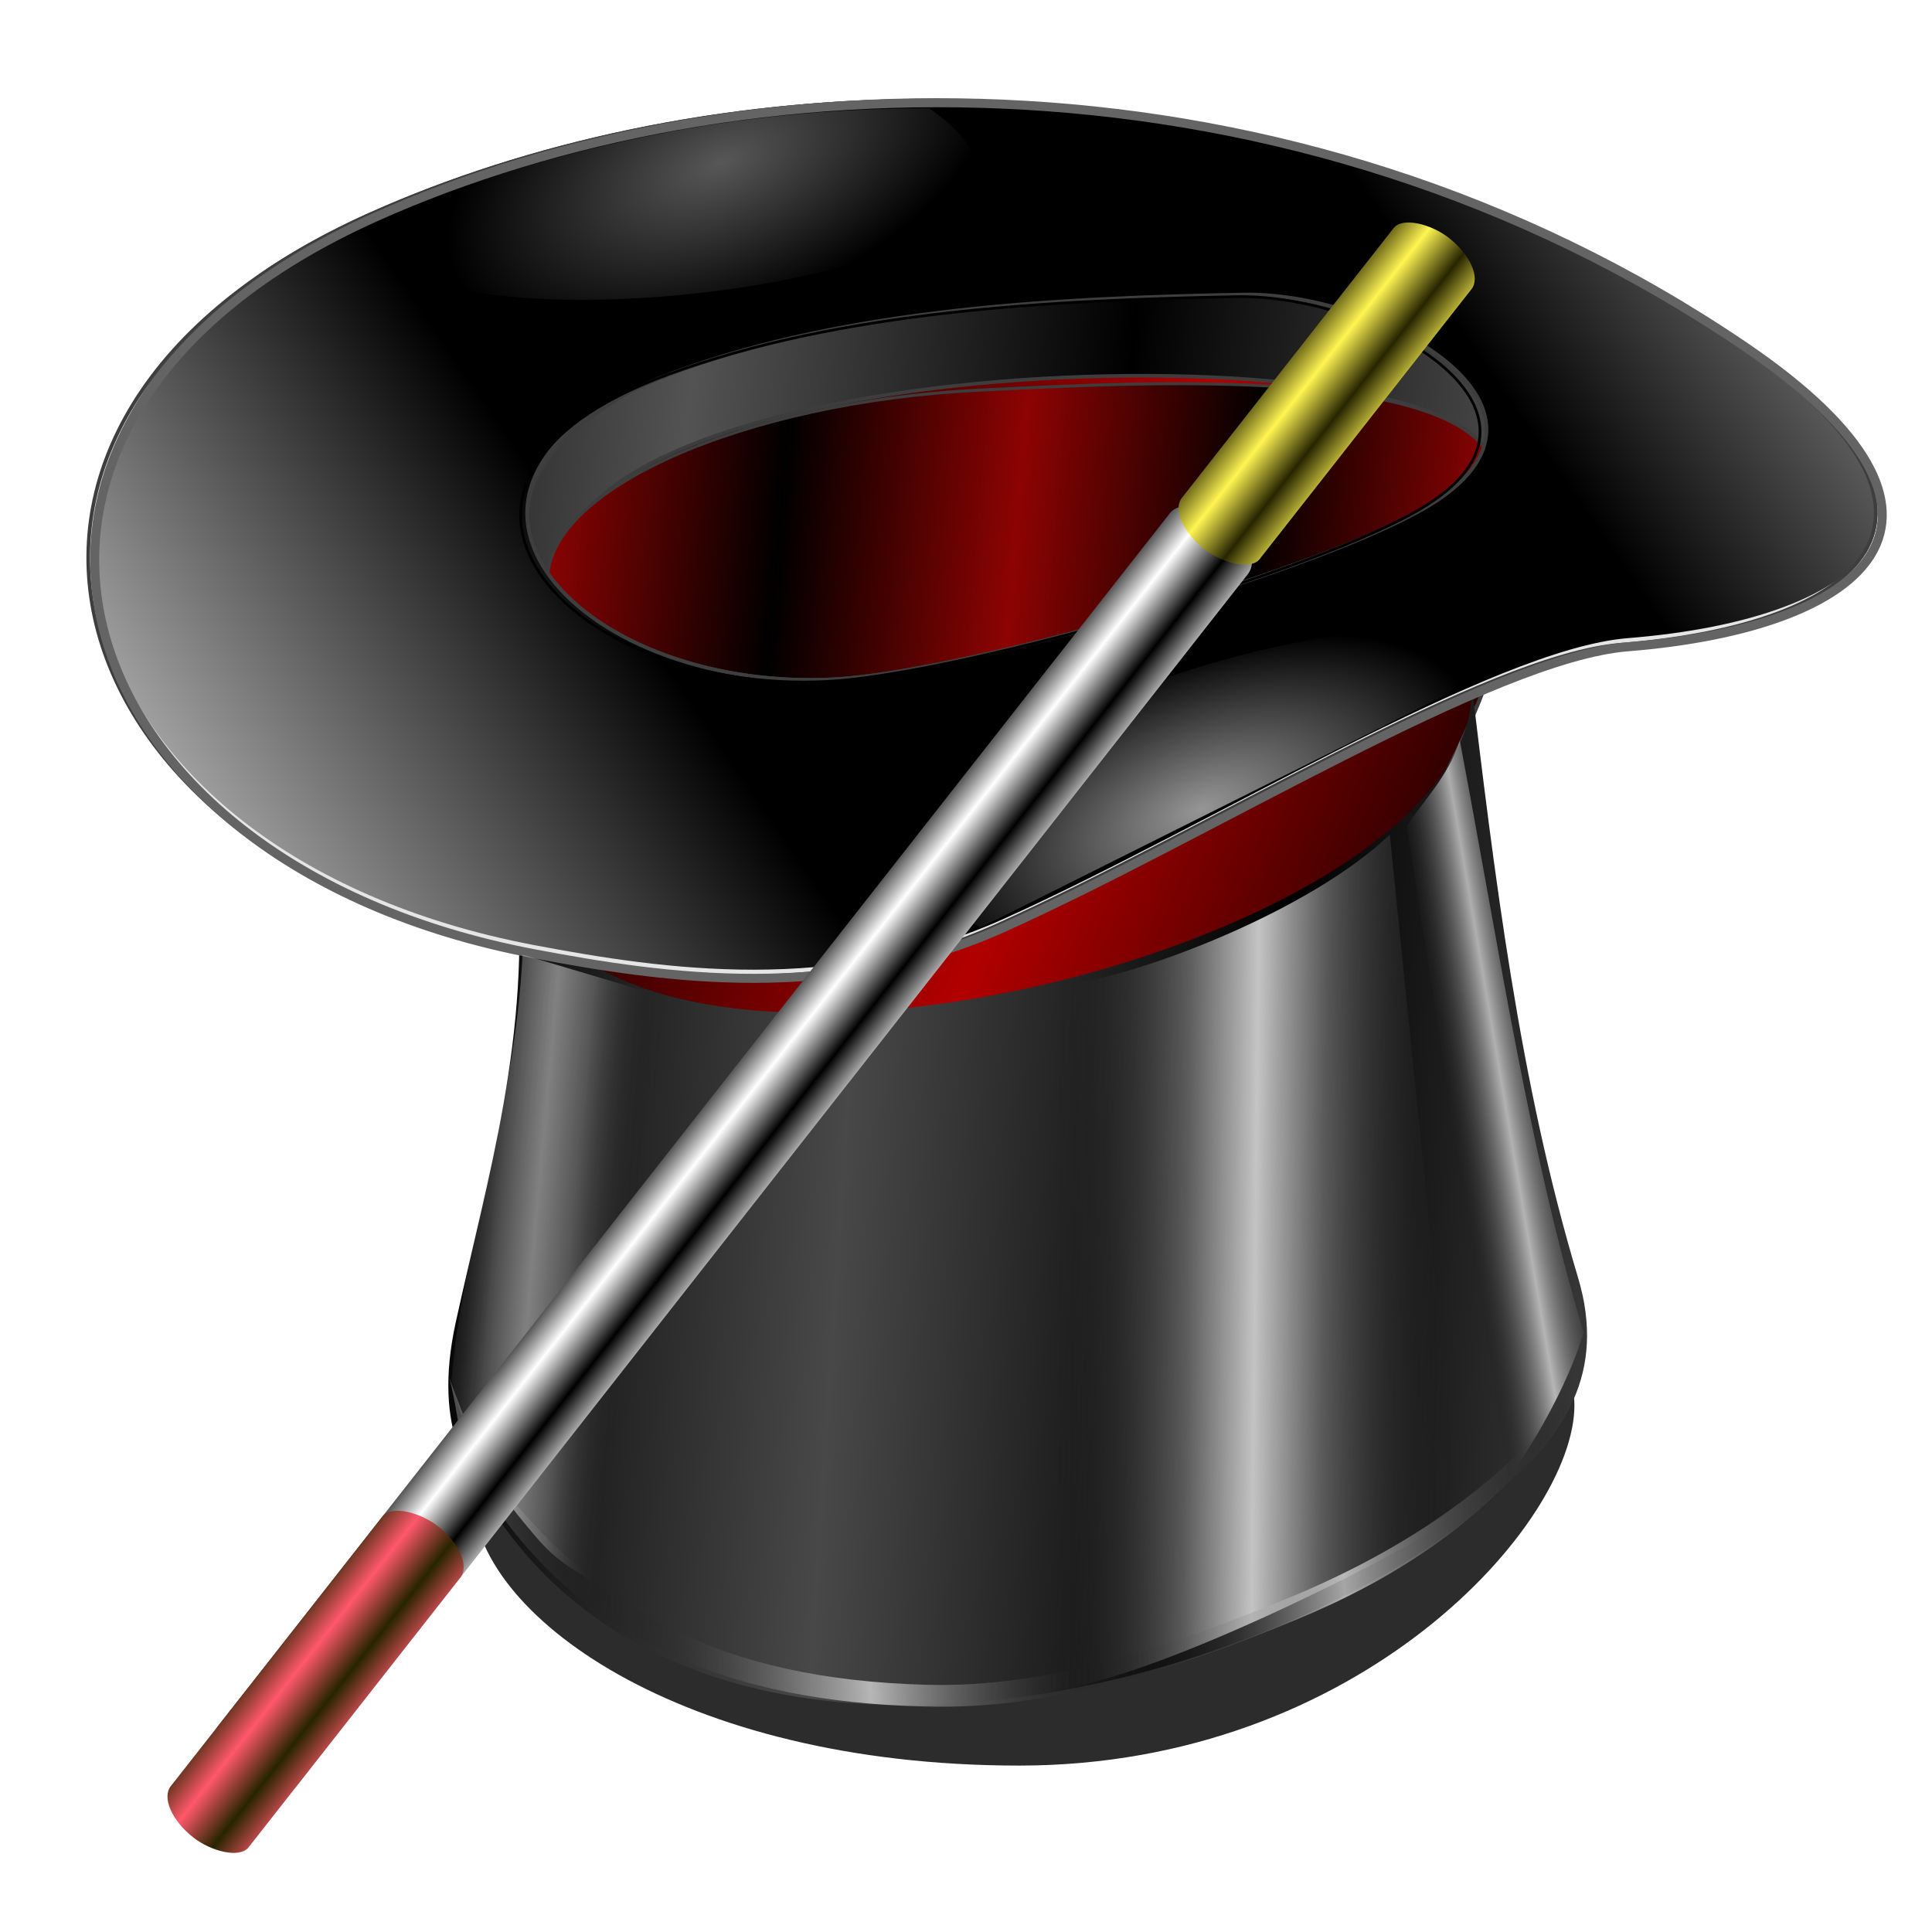<?xml version="1.0" encoding="UTF-8" standalone="no"?>
<!-- Created with Inkscape (http://www.inkscape.org/) -->

<svg
   xmlns:dc="http://purl.org/dc/elements/1.1/"
   xmlns:cc="http://creativecommons.org/ns#"
   xmlns:rdf="http://www.w3.org/1999/02/22-rdf-syntax-ns#"
   xmlns:svg="http://www.w3.org/2000/svg"
   xmlns="http://www.w3.org/2000/svg"
   xmlns:xlink="http://www.w3.org/1999/xlink"
   xmlns:sodipodi="http://sodipodi.sourceforge.net/DTD/sodipodi-0.dtd"
   xmlns:inkscape="http://www.inkscape.org/namespaces/inkscape"
   version="1.1"
   id="svg2"
   width="255"
   height="255"
   viewBox="0 0 255 255"
   sodipodi:docname="imagemagick.svg"
   inkscape:version="0.92.5 (2060ec1f9f, 2020-04-08)">
  <defs
     id="defs6">
    <linearGradient
       inkscape:collect="always"
       id="linearGradient964">
      <stop
         style="stop-color:#272500;stop-opacity:1"
         offset="0"
         id="stop960" />
      <stop
         style="stop-color:#fff552;stop-opacity:1"
         offset="1"
         id="stop962" />
    </linearGradient>
    <linearGradient
       id="linearGradient912"
       inkscape:collect="always">
      <stop
         id="stop908"
         offset="0"
         style="stop-color:#010000;stop-opacity:1;" />
      <stop
         id="stop910"
         offset="1"
         style="stop-color:#8d0303;stop-opacity:1" />
    </linearGradient>
    <linearGradient
       id="linearGradient901"
       inkscape:collect="always">
      <stop
         id="stop897"
         offset="0"
         style="stop-color:#ffffff;stop-opacity:0.342" />
      <stop
         id="stop899"
         offset="1"
         style="stop-color:#ffffff;stop-opacity:0;" />
    </linearGradient>
    <linearGradient
       inkscape:collect="always"
       id="linearGradient889">
      <stop
         style="stop-color:#ffffff;stop-opacity:0.588"
         offset="0"
         id="stop885" />
      <stop
         style="stop-color:#ffffff;stop-opacity:0;"
         offset="1"
         id="stop887" />
    </linearGradient>
    <linearGradient
       id="linearGradient1022"
       inkscape:collect="always">
      <stop
         id="stop1018"
         offset="0"
         style="stop-color:#272500;stop-opacity:1" />
      <stop
         id="stop1020"
         offset="1"
         style="stop-color:#ff586b;stop-opacity:1" />
    </linearGradient>
    <linearGradient
       inkscape:collect="always"
       id="linearGradient1010">
      <stop
         style="stop-color:#000000;stop-opacity:1;"
         offset="0"
         id="stop1006" />
      <stop
         style="stop-color:#ffffff;stop-opacity:1"
         offset="1"
         id="stop1008" />
    </linearGradient>
    <linearGradient
       inkscape:collect="always"
       id="linearGradient971">
      <stop
         style="stop-color:#f4f4f4;stop-opacity:0.481"
         offset="0"
         id="stop967" />
      <stop
         id="stop975"
         offset="0.368"
         style="stop-color:#ffffff;stop-opacity:0.251" />
      <stop
         style="stop-color:#000000;stop-opacity:0"
         offset="1"
         id="stop969" />
    </linearGradient>
    <linearGradient
       inkscape:collect="always"
       id="linearGradient961">
      <stop
         style="stop-color:#535353;stop-opacity:1"
         offset="0"
         id="stop957" />
      <stop
         style="stop-color:#010000;stop-opacity:1"
         offset="1"
         id="stop959" />
    </linearGradient>
    <linearGradient
       inkscape:collect="always"
       id="linearGradient953">
      <stop
         style="stop-color:#ffffff;stop-opacity:0.626"
         offset="0"
         id="stop949" />
      <stop
         style="stop-color:#000000;stop-opacity:0"
         offset="1"
         id="stop951" />
    </linearGradient>
    <linearGradient
       inkscape:collect="always"
       id="linearGradient943">
      <stop
         style="stop-color:#ffffff;stop-opacity:0.642"
         offset="0"
         id="stop939" />
      <stop
         style="stop-color:#010000;stop-opacity:0"
         offset="1"
         id="stop941" />
    </linearGradient>
    <linearGradient
       inkscape:collect="always"
       id="linearGradient918">
      <stop
         style="stop-color:#ffffff;stop-opacity:0.765"
         offset="0"
         id="stop914" />
      <stop
         id="stop922"
         offset="0.33"
         style="stop-color:#ffffff;stop-opacity:0.333" />
      <stop
         style="stop-color:#000000;stop-opacity:0"
         offset="1"
         id="stop916" />
    </linearGradient>
    <linearGradient
       inkscape:collect="always"
       id="linearGradient896">
      <stop
         style="stop-color:#484848;stop-opacity:1"
         offset="0"
         id="stop892" />
      <stop
         style="stop-color:#010000;stop-opacity:1"
         offset="1"
         id="stop894" />
    </linearGradient>
    <linearGradient
       inkscape:collect="always"
       id="linearGradient886">
      <stop
         style="stop-color:#010000;stop-opacity:1;"
         offset="0"
         id="stop882" />
      <stop
         style="stop-color:#b20000;stop-opacity:1"
         offset="1"
         id="stop884" />
    </linearGradient>
    <linearGradient
       inkscape:collect="always"
       id="linearGradient830">
      <stop
         style="stop-color:#b9b9b9;stop-opacity:1"
         offset="0"
         id="stop826" />
      <stop
         id="stop834"
         offset="0.56"
         style="stop-color:#000000;stop-opacity:1" />
      <stop
         style="stop-color:#000000;stop-opacity:1"
         offset="1"
         id="stop828" />
    </linearGradient>
    <linearGradient
       inkscape:collect="always"
       xlink:href="#linearGradient830"
       id="linearGradient840"
       gradientUnits="userSpaceOnUse"
       gradientTransform="translate(-268.974,33.322)"
       x1="30.363"
       y1="104.24"
       x2="117.903"
       y2="44.068"
       spreadMethod="reflect" />
    <clipPath
       clipPathUnits="userSpaceOnUse"
       id="clipPath852">
      <path
         sodipodi:nodetypes="ssssss"
         inkscape:connector-curvature="0"
         id="path854"
         d="m -216.714,60.651 c -50.737,22.735 -35.898,71.633 17.5,81.747 14.482,2.743 33.403,5.498 52.021,-2.877 23.094,-10.388 54.295,-29.962 69.281,-31.165 26.901,-2.158 40.898,-14.341 12.945,-33.322 C -115.384,40.8 -176.752,42.744 -216.714,60.651 Z"
         style="fill:none;stroke:#000000;stroke-width:1px;stroke-linecap:butt;stroke-linejoin:miter;stroke-opacity:1" />
    </clipPath>
    <filter
       inkscape:collect="always"
       style="color-interpolation-filters:sRGB"
       id="filter861"
       x="-0.027"
       width="1.054"
       y="-0.055"
       height="1.109">
      <feGaussianBlur
         inkscape:collect="always"
         stdDeviation="2.215"
         id="feGaussianBlur863" />
    </filter>
    <linearGradient
       inkscape:collect="always"
       xlink:href="#linearGradient886"
       id="linearGradient888"
       x1="-16.262"
       y1="121.901"
       x2="34.002"
       y2="143.956"
       gradientUnits="userSpaceOnUse"
       spreadMethod="reflect"
       gradientTransform="matrix(1.214,0,0,1.281,91.094,-67.122)" />
    <linearGradient
       inkscape:collect="always"
       xlink:href="#linearGradient896"
       id="linearGradient898"
       x1="109.449"
       y1="139.796"
       x2="156.603"
       y2="143.152"
       gradientUnits="userSpaceOnUse"
       spreadMethod="reflect"
       gradientTransform="matrix(1.19,0,0,1.308,-18.888,-29.262)" />
    <linearGradient
       inkscape:collect="always"
       xlink:href="#linearGradient918"
       id="linearGradient920"
       x1="134.293"
       y1="137.339"
       x2="111.751"
       y2="137.099"
       gradientUnits="userSpaceOnUse"
       spreadMethod="reflect"
       gradientTransform="translate(0,43.8)" />
    <filter
       inkscape:collect="always"
       style="color-interpolation-filters:sRGB"
       id="filter932"
       x="-0.047"
       width="1.093"
       y="-0.016"
       height="1.032">
      <feGaussianBlur
         inkscape:collect="always"
         stdDeviation="0.596"
         id="feGaussianBlur934" />
    </filter>
    <linearGradient
       inkscape:collect="always"
       xlink:href="#linearGradient943"
       id="linearGradient945"
       x1="160.814"
       y1="118.994"
       x2="153.814"
       y2="120.193"
       gradientUnits="userSpaceOnUse"
       spreadMethod="reflect"
       gradientTransform="matrix(1.19,0,0,1.19,5.938,-3.877)" />
    <linearGradient
       inkscape:collect="always"
       xlink:href="#linearGradient953"
       id="linearGradient955"
       x1="90.963"
       y1="177.818"
       x2="117.441"
       y2="176.579"
       gradientUnits="userSpaceOnUse"
       spreadMethod="reflect"
       gradientTransform="matrix(1.19,0,0,1.19,5.938,-3.877)" />
    <linearGradient
       inkscape:collect="always"
       xlink:href="#linearGradient961"
       id="linearGradient963"
       x1="85.583"
       y1="54.186"
       x2="133.888"
       y2="58.267"
       gradientUnits="userSpaceOnUse"
       spreadMethod="reflect"
       gradientTransform="matrix(1.19,0,0,1.19,-11.346,-5.325)" />
    <linearGradient
       inkscape:collect="always"
       xlink:href="#linearGradient971"
       id="linearGradient973"
       x1="54.046"
       y1="143.36"
       x2="65.313"
       y2="144.357"
       gradientUnits="userSpaceOnUse"
       spreadMethod="reflect"
       gradientTransform="matrix(1.19,0,0,1.19,5.938,-3.877)" />
    <linearGradient
       inkscape:collect="always"
       xlink:href="#linearGradient1010"
       id="linearGradient1012"
       x1="59.838"
       y1="294.765"
       x2="59.838"
       y2="287.948"
       gradientUnits="userSpaceOnUse"
       spreadMethod="reflect" />
    <linearGradient
       inkscape:collect="always"
       xlink:href="#linearGradient964"
       id="linearGradient1016"
       gradientUnits="userSpaceOnUse"
       x1="59.838"
       y1="294.765"
       x2="59.838"
       y2="287.948"
       spreadMethod="reflect"
       gradientTransform="matrix(0.247,0,0,1,196.149,0)" />
    <linearGradient
       inkscape:collect="always"
       xlink:href="#linearGradient1022"
       id="linearGradient1026"
       gradientUnits="userSpaceOnUse"
       gradientTransform="matrix(0.247,0,0,1,-67.06,0)"
       x1="59.838"
       y1="294.765"
       x2="59.838"
       y2="287.948"
       spreadMethod="reflect" />
    <radialGradient
       inkscape:collect="always"
       xlink:href="#linearGradient889"
       id="radialGradient891"
       cx="158.563"
       cy="110.165"
       fx="158.563"
       fy="110.165"
       r="35.669"
       gradientTransform="matrix(0.992,-0.398,0.205,0.511,-21.274,113.623)"
       gradientUnits="userSpaceOnUse" />
    <radialGradient
       inkscape:collect="always"
       xlink:href="#linearGradient901"
       id="radialGradient895"
       gradientUnits="userSpaceOnUse"
       gradientTransform="matrix(-0.992,0.398,-0.205,-0.511,270.38,17.596)"
       cx="153.532"
       cy="111.916"
       fx="153.532"
       fy="111.916"
       r="35.669" />
    <linearGradient
       inkscape:collect="always"
       xlink:href="#linearGradient912"
       id="linearGradient906"
       gradientUnits="userSpaceOnUse"
       gradientTransform="matrix(1.138,0,0,0.777,93.441,-18.596)"
       x1="6.597"
       y1="142.347"
       x2="34.002"
       y2="143.956"
       spreadMethod="reflect" />
    <filter
       inkscape:collect="always"
       style="color-interpolation-filters:sRGB"
       id="filter941"
       x="-0.051"
       width="1.102"
       y="-0.13"
       height="1.261">
      <feGaussianBlur
         inkscape:collect="always"
         stdDeviation="3.081"
         id="feGaussianBlur943" />
    </filter>
  </defs>
  <sodipodi:namedview
     pagecolor="#ff0000"
     bordercolor="#666666"
     borderopacity="1"
     objecttolerance="10"
     gridtolerance="10"
     guidetolerance="10"
     inkscape:pageopacity="0"
     inkscape:pageshadow="2"
     inkscape:window-width="640"
     inkscape:window-height="480"
     id="namedview4"
     showgrid="false"
     inkscape:snap-to-guides="false"
     inkscape:snap-grids="false"
     inkscape:snap-others="false"
     inkscape:object-nodes="false"
     inkscape:snap-nodes="false"
     inkscape:snap-global="false"
     inkscape:zoom="3.46"
     inkscape:cx="127.5"
     inkscape:cy="127.5"
     inkscape:current-layer="svg2" />
  <path
     style="opacity:1;fill:#000000;fill-opacity:0.827;stroke:none;stroke-width:0.4;stroke-linecap:round;stroke-linejoin:round;stroke-miterlimit:4;stroke-dasharray:none;stroke-dashoffset:0;stroke-opacity:1;filter:url(#filter941)"
     d="m 62.428,197.341 c 0,15.563 27.177,35.694 72.11,35.694 44.933,0 73.266,-31.98 73.266,-47.543 0,-15.563 -30.645,-6.503 -75.578,-6.503 -44.933,0 -69.798,2.79 -69.798,18.353 z"
     id="path894"
     inkscape:connector-curvature="0"
     sodipodi:nodetypes="sssss" />
  <path
     style="opacity:1;fill:url(#linearGradient888);fill-opacity:1;stroke:#3d3d3d;stroke-width:0.522;stroke-linecap:round;stroke-linejoin:round;stroke-miterlimit:4;stroke-dasharray:none;stroke-dashoffset:0;stroke-opacity:1"
     d="m 137.362,38.842 h 2e-5 c 36.427,0 69.366,16.65 63.498,36.244 l -2.823,9.426 c -5.868,19.594 -24.248,54.731 -60.675,54.731 h -2e-5 c -36.427,0 -68.766,-0.935 -67.782,-21.365 L 71.609,75.763 C 72.593,55.333 100.935,38.842 137.362,38.842 Z"
     id="rect878"
     inkscape:connector-curvature="0"
     sodipodi:nodetypes="sssssssss" />
  <path
     style="fill:url(#linearGradient963);fill-opacity:1;stroke:#3d3d3d;stroke-width:0.476;stroke-linecap:butt;stroke-linejoin:miter;stroke-miterlimit:4;stroke-dasharray:none;stroke-opacity:1"
     d="M 74.262,78.856 C 40.195,39.629 203.795,19.126 196.111,59.451 186.999,42.468 66.465,46.472 74.262,78.856 Z"
     id="path876"
     inkscape:connector-curvature="0"
     sodipodi:nodetypes="ccc" />
  <path
     sodipodi:nodetypes="sccssss"
     inkscape:connector-curvature="0"
     id="path904"
     d="m 129.301,51.495 c 21.431,-1.036 74.654,-4.324 67.62,15.638 -14.03,25.859 -41.151,39.077 -60.105,39.515 h -2e-5 c -34.149,0 -62.804,-0.555 -63.543,-12.966 L 72.284,77.081 C 71.545,64.67 98.22,52.997 129.301,51.495 Z"
     style="opacity:1;fill:url(#linearGradient906);fill-opacity:1;stroke:#3d3d3d;stroke-width:0.393;stroke-linecap:round;stroke-linejoin:round;stroke-miterlimit:4;stroke-dasharray:none;stroke-dashoffset:0;stroke-opacity:1" />
  <path
     style="fill:url(#linearGradient898);fill-opacity:1;stroke:none;stroke-width:1.248px;stroke-linecap:butt;stroke-linejoin:miter;stroke-opacity:1"
     d="m 68.147,114.313 c 2.004,22.342 -3.782,40.961 -7.99,60.189 -3.162,14.448 1.915,20.933 6.563,27.273 30.363,41.412 104.817,19.912 131.836,-5.329 7.641,-7.138 13.564,-15.032 9.702,-27.9 -7.758,-25.85 -11.002,-53.034 -14.268,-80.252 C 200.69,123.939 78.585,155.248 68.147,114.313 Z"
     id="path890"
     inkscape:connector-curvature="0"
     sodipodi:nodetypes="csssscc" />
  <g
     id="g874"
     transform="matrix(1.19,0,0,1.19,-83.848,-77.236)">
    <g
       transform="translate(49.384,20.617)"
       id="g859">
      <path
         style="fill:#e5e5e5;fill-opacity:1;stroke:#3e3e3e;stroke-width:0.4;stroke-linecap:butt;stroke-linejoin:miter;stroke-miterlimit:4;stroke-dasharray:none;stroke-opacity:1"
         d="m 124.123,55.439 c -22.968,0.031 -44.55,4.81 -62.033,12.645 -50.737,22.735 -35.898,71.632 17.5,81.746 14.482,2.743 33.404,5.498 52.021,-2.877 23.094,-10.388 54.295,-29.962 69.281,-31.164 26.901,-2.158 40.899,-14.341 12.945,-33.322 -28.36,-19.257 -60.184,-27.067 -89.715,-27.027 z m 34.816,21.514 c 15.767,-0.296 39.044,13.206 19.658,23.973 -13.422,7.454 -51.283,17.977 -64.967,18.699 C 84.487,121.162 63.477,97.529 95.89,85.583 115.134,78.491 138.53,77.336 158.939,76.952 Z"
         id="path821"
         inkscape:connector-curvature="0" />
      <path
         inkscape:connector-curvature="0"
         id="path838"
         d="m -155.4,48.726 c -22.968,0.031 -44.55,4.81 -62.033,12.645 -50.737,22.735 -35.898,71.632 17.5,81.746 14.482,2.743 33.404,5.498 52.021,-2.877 23.094,-10.388 54.295,-29.962 69.281,-31.164 26.901,-2.158 40.899,-14.342 12.945,-33.322 -28.36,-19.257 -60.184,-27.067 -89.715,-27.027 z m 34.816,21.514 c 15.767,-0.296 39.044,13.206 19.658,23.973 -13.422,7.454 -51.283,17.977 -64.967,18.699 -29.143,1.538 -50.154,-22.095 -17.74,-34.041 19.243,-7.092 42.64,-8.248 63.049,-8.631 z"
         style="fill:url(#linearGradient840);fill-opacity:1;stroke:#3e3e3e;stroke-width:0.4;stroke-linecap:butt;stroke-linejoin:miter;stroke-miterlimit:4;stroke-dasharray:none;stroke-opacity:1;filter:url(#filter861)"
         clip-path="url(#clipPath852)"
         transform="translate(279.522,6.712)" />
      <path
         style="fill:none;stroke:#646464;stroke-width:1px;stroke-linecap:butt;stroke-linejoin:miter;stroke-opacity:1"
         d="m 62.809,68.322 c -50.737,22.735 -35.898,71.633 17.5,81.747 14.482,2.743 33.403,5.498 52.021,-2.877 23.094,-10.388 54.295,-29.962 69.281,-31.165 26.901,-2.158 40.898,-14.341 12.945,-33.322 C 164.139,48.472 102.771,50.416 62.809,68.322 Z"
         id="path817"
         inkscape:connector-curvature="0"
         sodipodi:nodetypes="ssssss" />
    </g>
    <g
       style="stroke:#000000;stroke-opacity:1"
       transform="translate(0.24,1.438)"
       id="g866">
      <path
         style="fill:none;stroke:#000000;stroke-width:0.3;stroke-linecap:butt;stroke-linejoin:miter;stroke-miterlimit:4;stroke-dasharray:none;stroke-opacity:1"
         d="m 144.316,105.001 c -32.413,11.946 -11.404,35.579 17.74,34.041 13.684,-0.722 51.545,-11.245 64.966,-18.699 19.386,-10.766 -3.891,-24.269 -19.658,-23.973 -20.409,0.383 -43.805,1.538 -63.048,8.63 z"
         id="path819"
         inkscape:connector-curvature="0"
         sodipodi:nodetypes="sssss" />
    </g>
  </g>
  <path
     style="fill:url(#linearGradient920);fill-opacity:1;stroke:none;stroke-width:1px;stroke-linecap:butt;stroke-linejoin:miter;stroke-opacity:1;filter:url(#filter932)"
     d="m 112.482,156.43 c 8.785,-0.998 27.903,-8.358 36.676,-16.793 l 7.677,75.555 c -9.912,6.18 -34.452,18.115 -44.365,19.185 z"
     id="path912"
     inkscape:connector-curvature="0"
     sodipodi:nodetypes="ccccc"
     transform="matrix(1.19,0,0,1.19,5.938,-56.014)" />
  <path
     style="opacity:1;fill:url(#linearGradient945);fill-opacity:1;stroke:none;stroke-width:0.387;stroke-linecap:round;stroke-linejoin:round;stroke-miterlimit:4;stroke-dasharray:none;stroke-dashoffset:0;stroke-opacity:1"
     d="m 185.656,108.979 c 2.441,-3.538 5.283,-6.274 7.027,-11.206 5.056,26.558 9.162,54.383 16.348,78.1 -2.216,7.342 -7.026,15.296 -9.92,19.242 z"
     id="rect936"
     inkscape:connector-curvature="0"
     sodipodi:nodetypes="ccccc" />
  <path
     style="fill:url(#linearGradient955);fill-opacity:1;stroke:none;stroke-width:1.19px;stroke-linecap:butt;stroke-linejoin:miter;stroke-opacity:1"
     d="m 59.305,181.836 c 1.986,5.401 3.901,10.842 7.721,15.449 12.432,14.996 27.718,24.378 55.378,25.087 16.086,0.413 31.951,-5.035 47.1,-11.223 13.512,-5.519 24.99,-12.758 33.973,-22.464 4.851,-5.242 4.882,-12.348 5.42,-18.518 1.189,6.935 0.276,13.705 -4.567,19.696 -9.422,11.655 -21.002,18.897 -33.398,23.978 -15.452,6.334 -31.266,11.601 -47.386,11.418 -24.297,-0.275 -44.515,-7.04 -57.875,-25.963 -5.769,-8.171 -4.62,-10.661 -6.366,-17.461 z"
     id="path947"
     inkscape:connector-curvature="0"
     sodipodi:nodetypes="csssscssssc" />
  <path
     style="fill:url(#linearGradient973);fill-opacity:1;stroke:none;stroke-width:1.19px;stroke-linecap:butt;stroke-linejoin:miter;stroke-opacity:1"
     d="m 68.978,126.01 c -1.093,20.941 -7.881,38.046 -9.393,56.143 1.973,7.762 3.618,11.942 11.323,20.896 2.106,2.448 3.951,3.762 7.69,5.863 l 9.242,-77.299 z"
     id="path965"
     inkscape:connector-curvature="0"
     sodipodi:nodetypes="ccsccc" />
  <path
     style="fill:url(#radialGradient891);stroke:none;stroke-width:1px;stroke-linecap:butt;stroke-linejoin:miter;stroke-opacity:1;fill-opacity:1"
     d="M 129.381,122.435 191.322,91.464 C 212.857,68.601 93.494,97.665 129.381,122.435 Z"
     id="path883"
     inkscape:connector-curvature="0"
     sodipodi:nodetypes="ccc" />
  <g
     id="g1031"
     transform="matrix(0.507,-0.646,0.646,0.507,-119.491,39.766)">
    <rect
       rx="4.923"
       ry="7.953"
       y="283.404"
       x="-73.471"
       height="15.906"
       width="257.529"
       id="rect1004"
       style="opacity:1;fill:url(#linearGradient1012);fill-opacity:1;stroke:none;stroke-width:0.4;stroke-linecap:round;stroke-linejoin:round;stroke-miterlimit:4;stroke-dasharray:none;stroke-dashoffset:0;stroke-opacity:1" />
    <rect
       style="opacity:1;fill:url(#linearGradient1016);fill-opacity:1;stroke:none;stroke-width:0.199;stroke-linecap:round;stroke-linejoin:round;stroke-miterlimit:4;stroke-dasharray:none;stroke-dashoffset:0;stroke-opacity:1"
       id="rect1014"
       width="63.625"
       height="15.906"
       x="177.998"
       y="283.404"
       ry="7.953"
       rx="4.246" />
    <rect
       rx="4.246"
       ry="7.953"
       y="283.404"
       x="-85.212"
       height="15.906"
       width="63.625"
       id="rect1024"
       style="opacity:1;fill:url(#linearGradient1026);fill-opacity:1;stroke:none;stroke-width:0.199;stroke-linecap:round;stroke-linejoin:round;stroke-miterlimit:4;stroke-dasharray:none;stroke-dashoffset:0;stroke-opacity:1" />
  </g>
  <path
     sodipodi:nodetypes="ccc"
     inkscape:connector-curvature="0"
     id="path893"
     d="M 122.619,14.284 C 96.372,14.278 74.95,19.429 54.021,27.019 32.486,49.883 158.506,39.053 122.619,14.284 Z"
     style="fill:url(#radialGradient895);fill-opacity:1;stroke:none;stroke-width:1px;stroke-linecap:butt;stroke-linejoin:miter;stroke-opacity:1" />
</svg>
